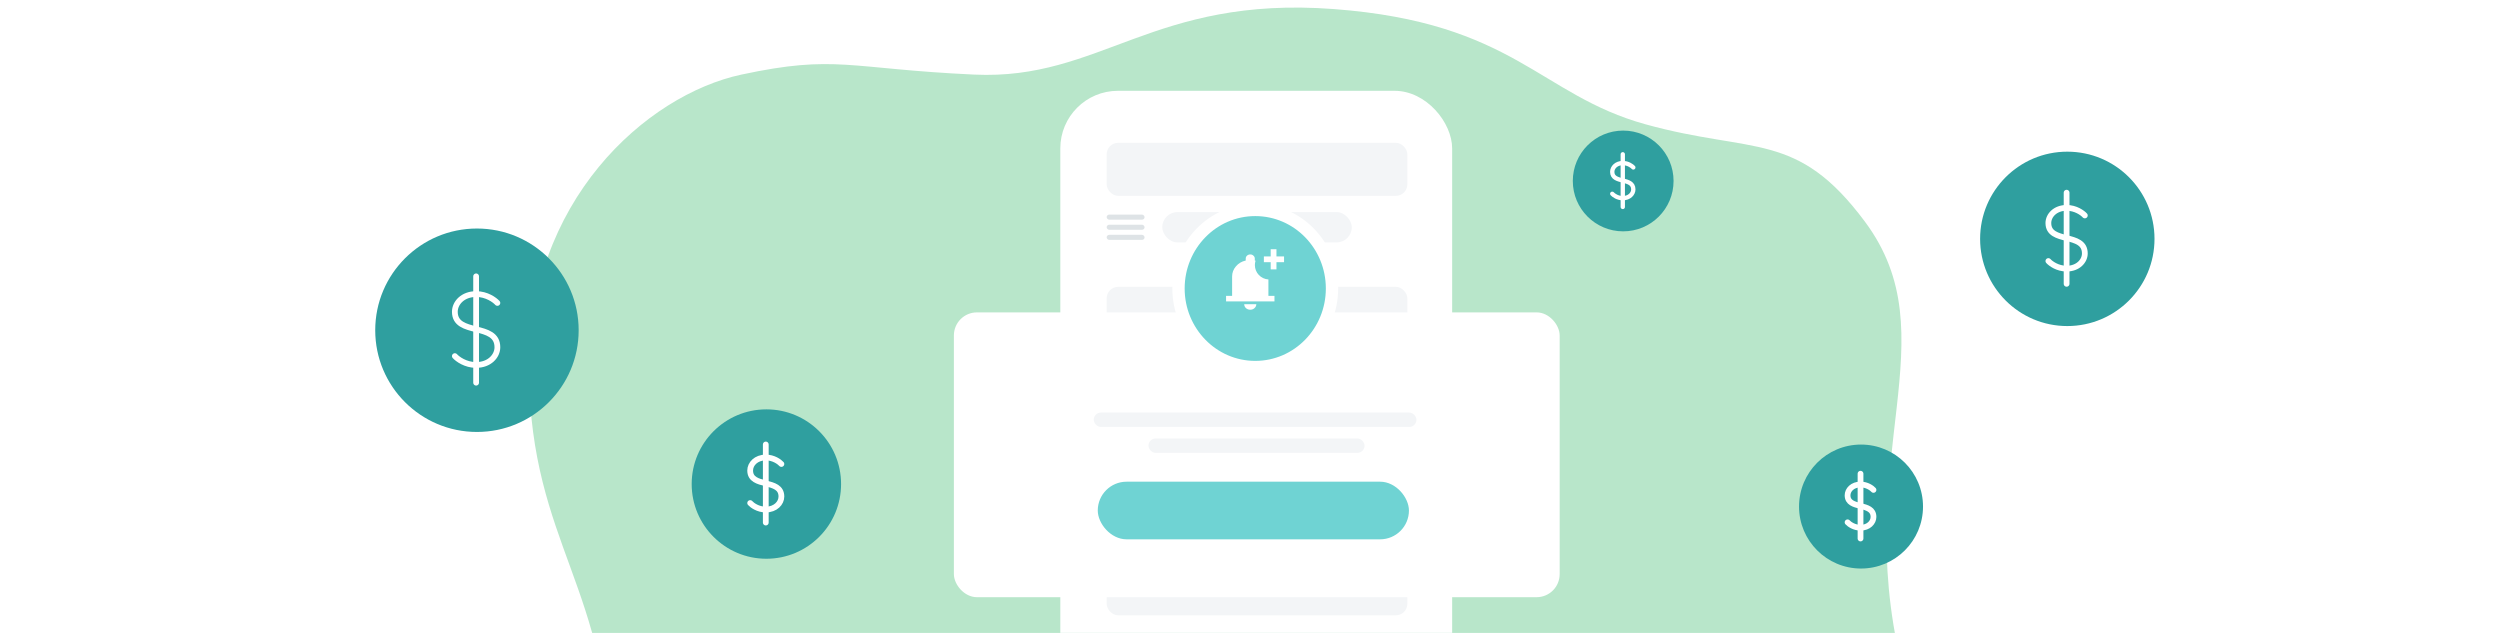 <svg width="553" height="140" viewBox="0 0 553 140" fill="none" xmlns="http://www.w3.org/2000/svg">
<g clip-path="url(#clip0_545_5344)">
<path d="M134.999 170.5C134.999 129.978 117.499 120.5 116.999 82.5C116.499 44.5 142.999 21 163.999 16.5C184.999 12 187.499 15.198 215.499 16.5C243.499 17.802 254.999 -1 294.999 2C334.999 5 340.499 21 363.999 27.5C387.873 34.103 397.463 28.821 412.499 49C431.5 74.5 409.624 100.848 420.499 146.5C435.269 208.5 143.5 210.5 134.999 170.5Z" fill="#B8E6CA"/>
<g filter="url(#filter0_d_545_5344)">
<rect x="234.539" y="17.537" width="86.677" height="172.078" rx="12.746" fill="white"/>
<circle cx="169.523" cy="104.523" r="16.523" fill="#2F9F9F"/>
<path d="M172.845 100.088C172.413 99.608 171.118 98.648 169.39 98.648C167.231 98.648 165.936 100.088 165.936 101.527C165.936 105.486 172.845 103.232 172.845 107.285C172.845 108.725 171.55 110.164 169.39 110.164C167.663 110.164 166.367 109.205 165.936 108.725" stroke="white" stroke-width="1.275" stroke-linecap="round"/>
<path d="M169.391 95.769V113.043" stroke="white" stroke-width="1.275" stroke-linecap="round"/>
<circle cx="105.5" cy="70.5" r="22.5" fill="#2F9F9F"/>
<path d="M110.022 64.46C109.434 63.807 107.67 62.5 105.318 62.5C102.377 62.5 100.613 64.46 100.613 66.42C100.613 71.812 110.022 68.742 110.022 74.261C110.022 76.221 108.258 78.182 105.318 78.182C102.966 78.182 101.201 76.875 100.613 76.221" stroke="white" stroke-width="1.275" stroke-linecap="round"/>
<path d="M105.318 58.579V82.102" stroke="white" stroke-width="1.275" stroke-linecap="round"/>
<circle cx="359.048" cy="37.482" r="11.144" fill="#2F9F9F"/>
<path d="M361.289 34.49C360.998 34.167 360.124 33.52 358.959 33.52C357.503 33.52 356.629 34.49 356.629 35.461C356.629 38.132 361.289 36.611 361.289 39.345C361.289 40.316 360.415 41.287 358.959 41.287C357.794 41.287 356.92 40.639 356.629 40.316" stroke="white" stroke-width="0.956" stroke-linecap="round"/>
<path d="M358.959 31.578V43.228" stroke="white" stroke-width="0.956" stroke-linecap="round"/>
<circle cx="411.659" cy="109.5" r="13.712" fill="#2F9F9F"/>
<path d="M414.416 105.819C414.057 105.421 412.982 104.624 411.549 104.624C409.757 104.624 408.682 105.819 408.682 107.014C408.682 110.299 414.416 108.428 414.416 111.792C414.416 112.987 413.341 114.181 411.549 114.181C410.115 114.181 409.04 113.385 408.682 112.987" stroke="white" stroke-width="1.275" stroke-linecap="round"/>
<path d="M411.547 102.235V116.57" stroke="white" stroke-width="1.275" stroke-linecap="round"/>
<circle cx="457.288" cy="50.288" r="19.288" fill="#2F9F9F"/>
<path d="M461.166 45.11C460.662 44.55 459.149 43.43 457.133 43.43C454.612 43.43 453.1 45.11 453.1 46.79C453.1 51.412 461.166 48.781 461.166 53.512C461.166 55.193 459.653 56.873 457.133 56.873C455.116 56.873 453.604 55.753 453.1 55.193" stroke="white" stroke-width="1.275" stroke-linecap="round"/>
<path d="M457.131 40.069V60.234" stroke="white" stroke-width="1.275" stroke-linecap="round"/>
<rect x="244.795" y="29.038" width="66.512" height="11.737" rx="2.549" fill="#F3F5F7"/>
<rect x="244.795" y="60.897" width="66.512" height="72.66" rx="2.549" fill="#F3F5F7"/>
<rect x="244.795" y="137.941" width="66.512" height="4.471" rx="2.236" fill="#F3F5F7"/>
<rect x="257.094" y="44.365" width="41.919" height="6.707" rx="3.354" fill="#F3F5F7"/>
<rect x="244.795" y="44.924" width="8.384" height="1.118" rx="0.559" fill="#DEE3E6"/>
<rect x="244.795" y="47.16" width="8.384" height="1.118" rx="0.559" fill="#DEE3E6"/>
<rect x="244.795" y="49.396" width="8.384" height="1.118" rx="0.559" fill="#DEE3E6"/>
</g>
<g filter="url(#filter1_d_545_5344)">
<rect x="211" y="64" width="134" height="63" rx="5.099" fill="white"/>
<rect x="241.936" y="86.156" width="71.381" height="3.187" rx="1.593" fill="#F3F5F7"/>
<rect x="254.043" y="91.892" width="47.8" height="3.187" rx="1.593" fill="#F3F5F7"/>
<rect x="242.826" y="101.452" width="68.831" height="12.746" rx="6.373" fill="#6FD3D3"/>
</g>
<path d="M277.661 81.191C287.07 81.191 294.638 73.378 294.638 63.813C294.638 54.249 287.07 46.436 277.661 46.436C268.253 46.436 260.684 54.249 260.684 63.813C260.684 73.378 268.253 81.191 277.661 81.191Z" fill="#6FD3D3" stroke="white" stroke-width="2.725"/>
<path fill-rule="evenodd" clip-rule="evenodd" d="M277.728 57.666C277.673 57.652 277.618 57.638 277.562 57.625V57.197C277.562 56.943 277.462 56.728 277.261 56.555C277.072 56.372 276.837 56.28 276.559 56.28C276.28 56.28 276.04 56.372 275.839 56.555C275.65 56.728 275.555 56.943 275.555 57.197V57.625C274.663 57.829 273.938 58.262 273.38 58.925C272.822 59.577 272.543 60.326 272.543 61.172V65.452H271.205V66.675H281.912V65.452H280.574V61.814C278.903 61.715 277.578 60.329 277.578 58.633C277.578 58.296 277.631 57.971 277.728 57.666ZM276.559 68.51C276.191 68.51 275.873 68.392 275.605 68.158C275.349 67.913 275.22 67.623 275.22 67.287H277.897C277.897 67.623 277.763 67.913 277.495 68.158C277.239 68.392 276.927 68.51 276.559 68.51Z" fill="white"/>
<path fill-rule="evenodd" clip-rule="evenodd" d="M284.032 57.996L279.57 57.996L279.57 56.721L284.032 56.721L284.032 57.996Z" fill="white"/>
<path fill-rule="evenodd" clip-rule="evenodd" d="M281.077 59.589L281.077 55.128L282.352 55.128L282.352 59.589L281.077 59.589Z" fill="white"/>
</g>
<defs>
<filter id="filter0_d_545_5344" x="72.803" y="9.889" width="413.971" height="192.473" filterUnits="userSpaceOnUse" color-interpolation-filters="sRGB">
<feFlood flood-opacity="0" result="BackgroundImageFix"/>
<feColorMatrix in="SourceAlpha" type="matrix" values="0 0 0 0 0 0 0 0 0 0 0 0 0 0 0 0 0 0 127 0" result="hardAlpha"/>
<feOffset dy="2.549"/>
<feGaussianBlur stdDeviation="5.099"/>
<feComposite in2="hardAlpha" operator="out"/>
<feColorMatrix type="matrix" values="0 0 0 0 0 0 0 0 0 0 0 0 0 0 0 0 0 0 0.15 0"/>
<feBlend mode="normal" in2="BackgroundImageFix" result="effect1_dropShadow_545_5344"/>
<feBlend mode="normal" in="SourceGraphic" in2="effect1_dropShadow_545_5344" result="shape"/>
</filter>
<filter id="filter1_d_545_5344" x="200.803" y="58.901" width="154.394" height="83.394" filterUnits="userSpaceOnUse" color-interpolation-filters="sRGB">
<feFlood flood-opacity="0" result="BackgroundImageFix"/>
<feColorMatrix in="SourceAlpha" type="matrix" values="0 0 0 0 0 0 0 0 0 0 0 0 0 0 0 0 0 0 127 0" result="hardAlpha"/>
<feOffset dy="5.099"/>
<feGaussianBlur stdDeviation="5.099"/>
<feComposite in2="hardAlpha" operator="out"/>
<feColorMatrix type="matrix" values="0 0 0 0 0 0 0 0 0 0 0 0 0 0 0 0 0 0 0.15 0"/>
<feBlend mode="normal" in2="BackgroundImageFix" result="effect1_dropShadow_545_5344"/>
<feBlend mode="normal" in="SourceGraphic" in2="effect1_dropShadow_545_5344" result="shape"/>
</filter>
<clipPath id="clip0_545_5344">
<rect width="553" height="140" fill="white"/>
</clipPath>
</defs>
</svg>
